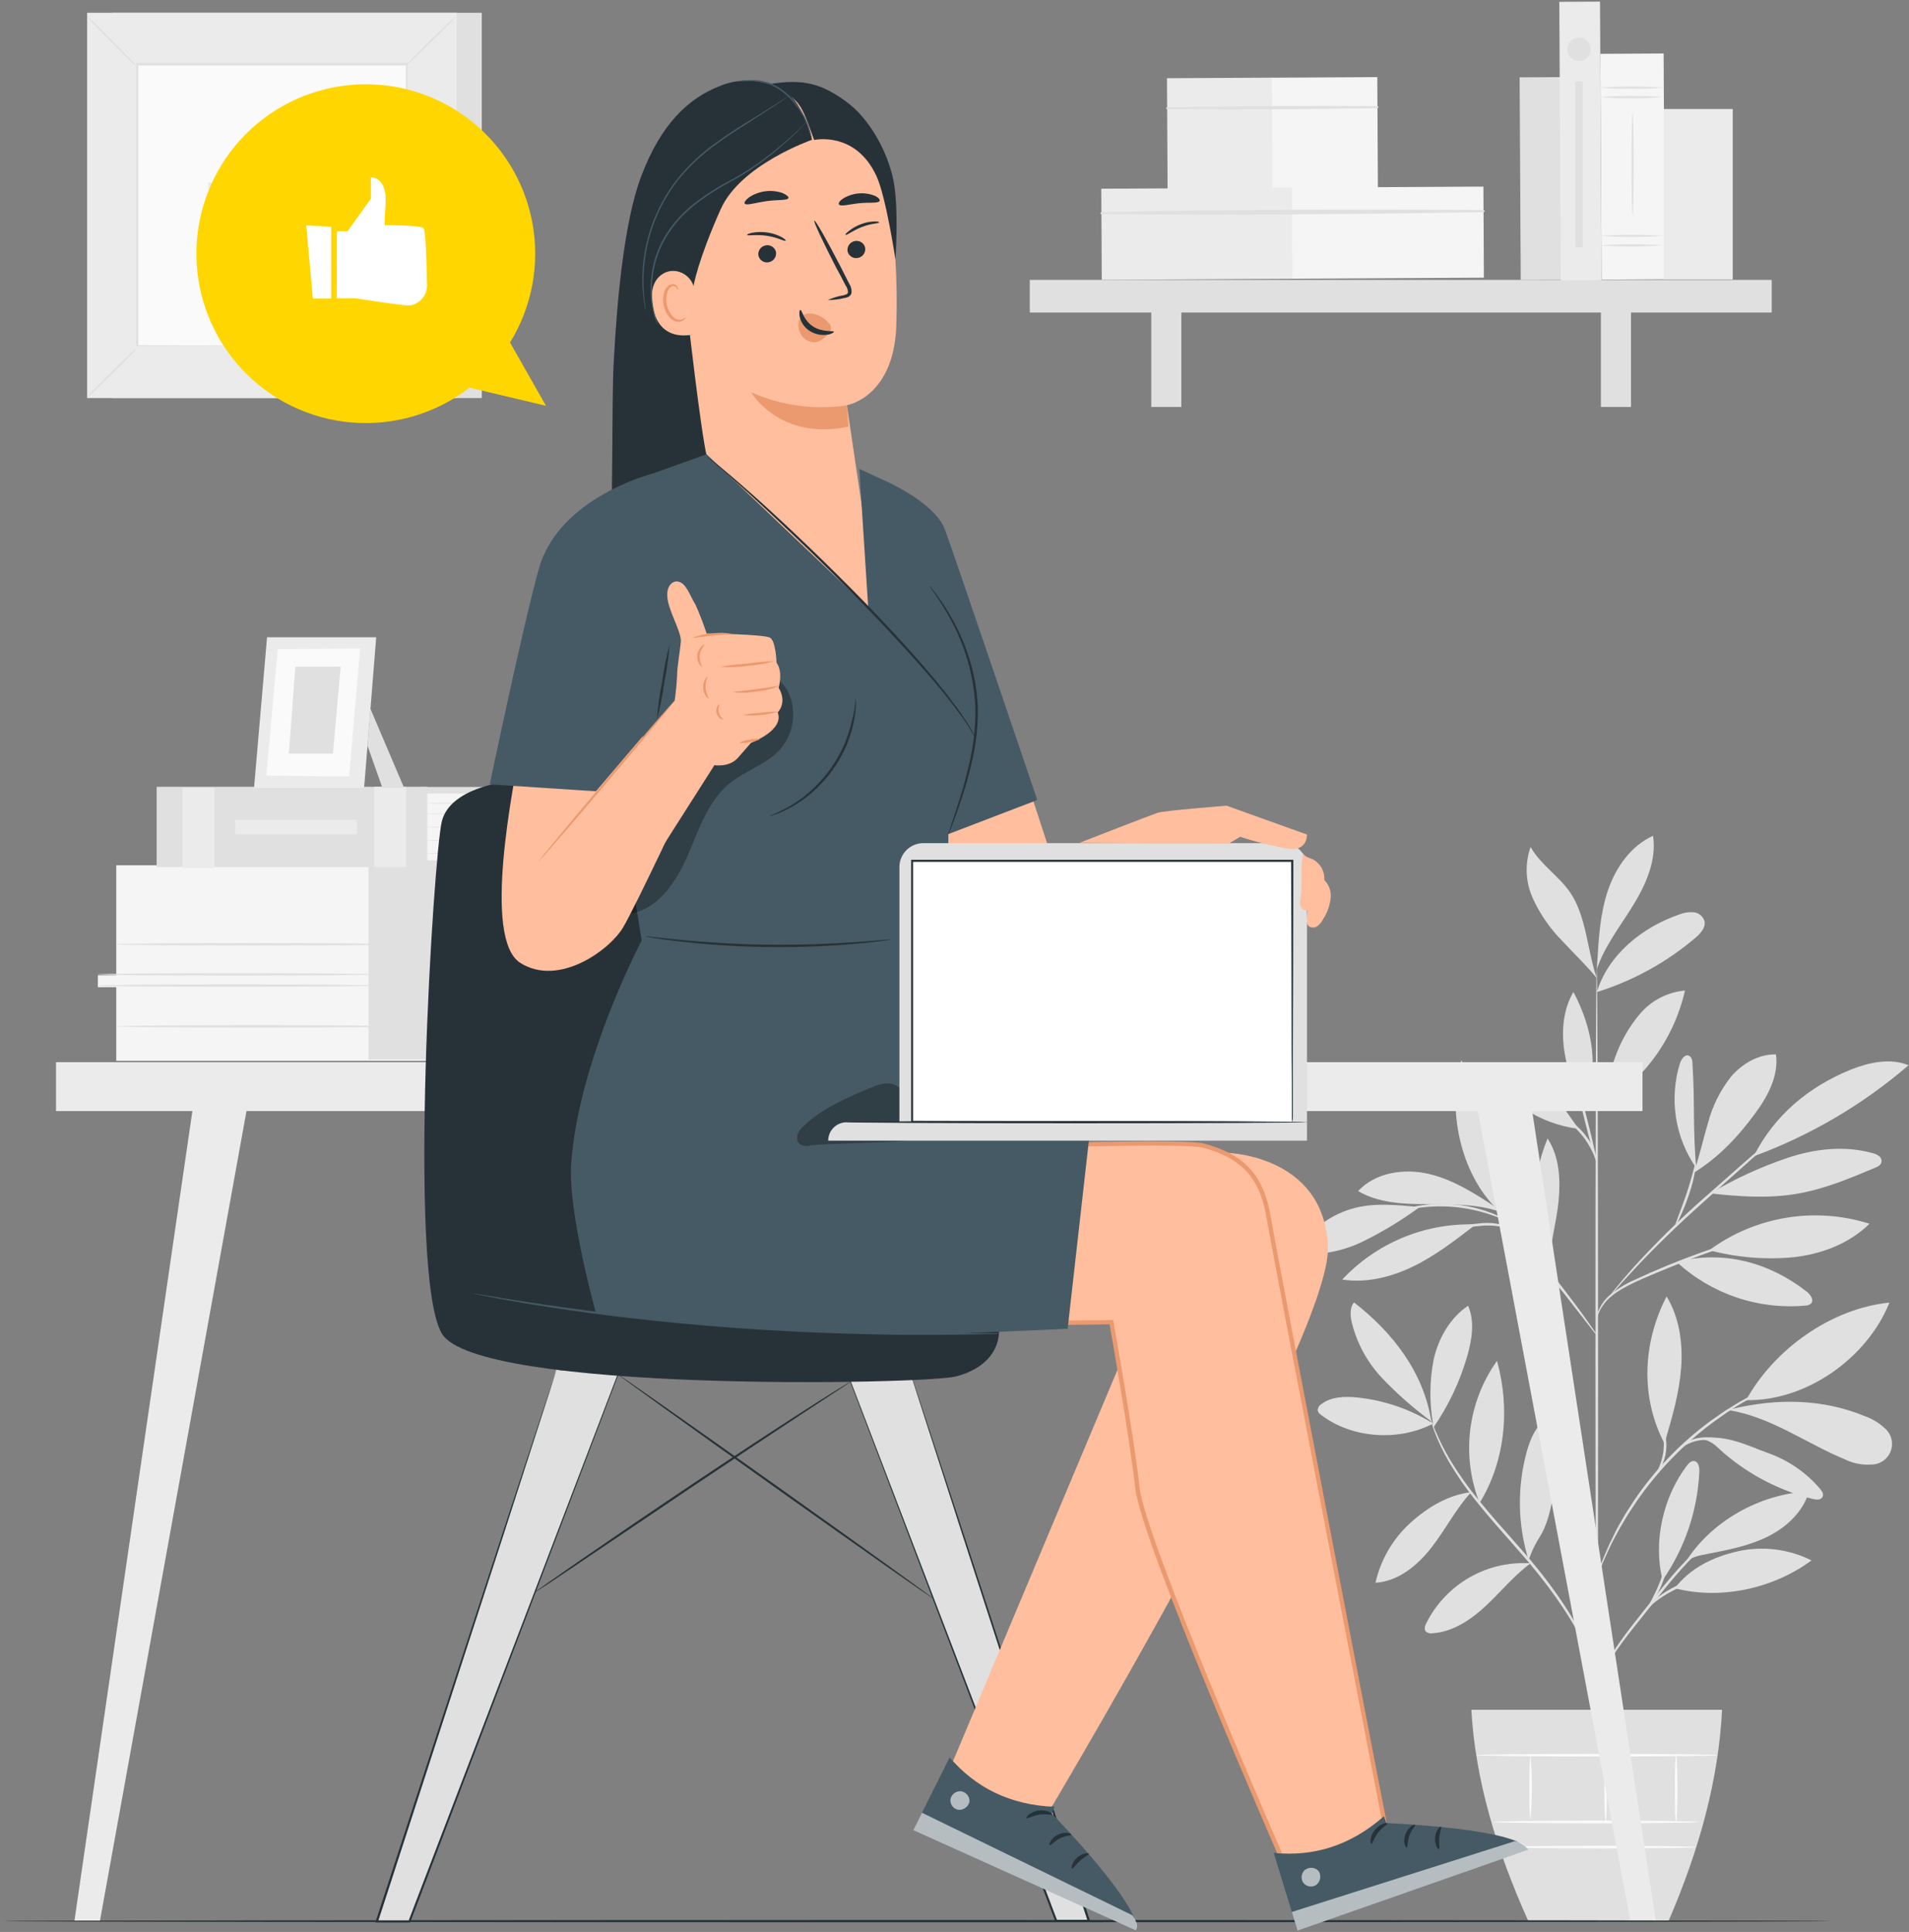 <svg width="501" height="507" viewBox="0 0 501 507" fill="none" xmlns="http://www.w3.org/2000/svg">
<rect x="0" y="0" width="501" height="507" fill="#808080" stroke="none"/>
<path d="M126.433 3.355H29.437V104.464H126.433V3.355Z" fill="#E0E0E0"/>
<path d="M119.864 3.355H22.869V104.464H119.864V3.355Z" fill="#EBEBEB"/>
<path d="M106.83 16.949H35.914V90.87H106.83V16.949Z" fill="#FAFAFA"/>
<path d="M35.914 91.359C35.392 92.104 34.799 92.797 34.144 93.427C33.001 94.569 31.402 96.226 29.574 97.996C27.746 99.767 26.147 101.332 25.005 102.44C24.387 103.081 23.71 103.662 22.983 104.176C23.484 103.429 24.062 102.736 24.708 102.109C25.85 100.966 27.449 99.299 29.277 97.539C31.105 95.78 32.704 94.204 33.904 93.084C34.509 92.438 35.183 91.859 35.914 91.359Z" fill="#E0E0E0"/>
<path d="M106.83 91.141C107.555 91.665 108.229 92.258 108.841 92.911C109.983 94.054 111.64 95.653 113.41 97.481C115.181 99.308 116.734 100.908 117.854 102.05C118.498 102.665 119.08 103.342 119.59 104.072C118.859 103.559 118.185 102.969 117.58 102.313C116.437 101.17 114.781 99.571 113.01 97.743C111.24 95.916 109.686 94.316 108.567 93.174C107.918 92.559 107.336 91.878 106.83 91.141Z" fill="#E0E0E0"/>
<path d="M106.636 17.143C107.156 16.414 107.75 15.74 108.407 15.132C109.549 13.99 111.137 12.334 112.919 10.563C114.701 8.792 116.346 7.227 117.545 6.119C118.165 5.476 118.846 4.894 119.579 4.383C119.056 5.106 118.463 5.776 117.808 6.382C116.666 7.524 115.078 9.192 113.239 10.951C111.4 12.71 109.812 14.287 108.601 15.406C108.006 16.05 107.348 16.632 106.636 17.143Z" fill="#E0E0E0"/>
<path d="M35.72 17.326C34.995 16.801 34.322 16.208 33.709 15.555C32.567 14.413 30.899 12.813 29.14 10.986C27.381 9.158 25.804 7.559 24.685 6.416C24.042 5.804 23.464 5.126 22.96 4.395C23.682 4.914 24.352 5.503 24.959 6.154C26.101 7.296 27.769 8.895 29.528 10.723C31.288 12.551 32.864 14.15 33.983 15.292C34.632 15.907 35.214 16.589 35.72 17.326Z" fill="#E0E0E0"/>
<path d="M106.636 90.869C106.636 90.869 106.636 90.744 106.636 90.515C106.636 90.287 106.636 89.921 106.636 89.487C106.636 88.562 106.636 87.202 106.636 85.5C106.636 82.005 106.636 76.91 106.636 70.433C106.636 57.49 106.567 39.042 106.51 16.949L106.75 17.177H36.028L36.291 16.915C36.291 44.045 36.291 69.462 36.291 90.835L36.062 90.607L87.285 90.721L101.655 90.789H105.459H101.713H87.376L35.971 90.904H35.743V90.675C35.743 69.268 35.743 43.839 35.743 16.755V16.48H36.017H106.739H106.967V16.72C106.967 38.87 106.876 57.376 106.853 70.41C106.853 76.864 106.853 81.936 106.784 85.42C106.784 87.134 106.784 88.459 106.784 89.361C106.784 89.796 106.784 90.127 106.784 90.367C106.784 90.607 106.636 90.869 106.636 90.869Z" fill="#E0E0E0"/>
<path d="M54.626 47.824C54.626 47.824 53.106 66.102 72.903 66.102C72.926 56.358 64.872 48.647 54.626 47.824Z" fill="#EBEBEB"/>
<path d="M90.894 47.836C90.894 47.836 72.617 46.316 72.617 66.113C82.361 66.147 90.072 58.082 90.894 47.836Z" fill="#EBEBEB"/>
<path d="M72.046 37.82C72.046 37.82 57.093 51.243 72.869 66.127C80.202 58.359 79.54 46.171 72.046 37.82Z" fill="#E0E0E0"/>
<path d="M376.158 373.595C370.123 369.822 363.305 367.478 356.225 366.741C352.969 366.41 349.371 366.501 346.789 368.477C346.49 368.654 346.242 368.906 346.072 369.209C345.901 369.512 345.814 369.855 345.818 370.202C345.981 370.681 346.309 371.086 346.743 371.344C354.854 377.525 367.123 378.313 376.158 373.572" fill="#E0E0E0"/>
<path d="M375.645 373.024C371.028 369.637 366.72 365.849 362.77 361.704C358.805 357.529 356.019 352.377 354.694 346.773C354.351 345.071 354.249 343.129 355.334 341.781C365.615 349.778 373.611 360.161 375.645 373.024Z" fill="#E0E0E0"/>
<path d="M376.056 373.515C375.103 367.912 375.18 362.183 376.284 356.608C377.575 351.091 380.579 345.813 385.297 342.66C387.068 346.807 386.302 351.582 385.057 355.911C383.122 362.623 380.104 368.974 376.124 374.714" fill="#E0E0E0"/>
<path d="M386.108 391.578C380.008 392.321 374.685 395.542 370.115 399.666C365.538 403.842 362.349 409.319 360.977 415.362C366.974 414.996 372.057 410.792 375.736 406.04C379.414 401.288 381.984 396.102 386.017 391.669" fill="#E0E0E0"/>
<path d="M388.302 394.419C385.899 388.315 385.059 381.707 385.857 375.196C386.654 368.685 389.066 362.476 392.871 357.133C396.355 369.504 395.076 383.486 388.302 394.419Z" fill="#E0E0E0"/>
<path d="M401.587 410.254C396.005 409.906 390.443 411.209 385.597 414C380.75 416.791 376.832 420.947 374.331 425.95C373.988 426.624 373.691 427.481 374.148 428.086C374.383 428.314 374.671 428.481 374.985 428.573C375.3 428.665 375.632 428.678 375.953 428.612C381.322 428.269 386.085 425.036 390.015 421.358C393.945 417.68 397.372 413.419 401.713 410.243" fill="#E0E0E0"/>
<path d="M401.164 409.396C398.304 400.182 398.13 390.343 400.662 381.032C401.655 377.377 403.335 373.539 406.716 371.825C406.85 371.734 407.002 371.673 407.161 371.646C407.321 371.618 407.484 371.625 407.641 371.665C407.913 371.808 408.121 372.049 408.224 372.339C409.356 374.893 409.846 377.685 409.652 380.473C409.449 383.248 409.021 386.002 408.372 388.709C407.31 393.746 406.75 399.161 403.986 403.502C403.33 404.544 402.743 405.628 402.227 406.746C401.701 407.889 401.701 408.243 401.221 409.122" fill="#E0E0E0"/>
<path d="M436.348 414.639C433.744 404.712 436.508 392.695 442.757 384.561C443.225 383.967 443.83 383.328 444.584 383.419C445.727 383.522 446.035 385.064 445.978 386.218C445.51 396.417 442.172 406.276 436.348 414.662" fill="#E0E0E0"/>
<path d="M439.524 416.798C451.576 419.94 465.398 416.89 475.416 409.499C469.411 406.489 462.55 405.649 455.996 407.123C449.508 408.608 443.579 411.509 439.535 416.798" fill="#E0E0E0"/>
<path d="M442.197 410.197C448.948 399.196 461.879 392.022 474.776 391.371C473.291 396.614 468.973 400.681 464.118 403.149C459.263 405.616 453.837 406.678 448.48 407.718C446.401 408.118 443.545 408.563 442.197 410.197Z" fill="#E0E0E0"/>
<path d="M437.022 378.163C438.85 371.903 440.689 365.598 441.192 359.086C441.694 352.575 440.757 345.801 437.388 340.215C431.082 352.415 430.454 366.66 436.828 378.814" fill="#E0E0E0"/>
<path d="M458.247 367.44C465.615 354.04 480.648 343.348 495.864 341.84C489.992 356.462 473.988 367.748 458.247 367.44Z" fill="#E0E0E0"/>
<path d="M453.609 370.066C464.598 371.734 473.965 378.76 484.235 383.009C486.385 384.053 488.773 384.51 491.157 384.334C492.269 384.329 493.352 383.981 494.259 383.338C495.167 382.696 495.854 381.789 496.229 380.743C496.603 379.696 496.646 378.559 496.352 377.487C496.058 376.415 495.441 375.459 494.584 374.75C493.129 373.408 491.42 372.371 489.558 371.7C478.363 367.039 466.369 366.925 454.58 369.747" fill="#E0E0E0"/>
<path d="M447.246 377.777C449.736 378.485 450.582 379.776 452.558 381.455C459.277 387.166 467.225 391.247 475.782 393.381C476.673 393.598 477.826 393.69 478.272 392.89C478.717 392.09 478.169 391.336 477.666 390.72C473.936 386.341 469.094 383.05 463.65 381.192C458.281 379.205 453.643 376.794 447.246 377.309" fill="#E0E0E0"/>
<path d="M440.061 331.202C444.572 335.353 449.902 338.513 455.707 340.481C461.513 342.448 467.666 343.179 473.771 342.626C474.331 342.637 474.876 342.442 475.302 342.078C476.147 341.152 475.13 339.724 474.159 338.959C464.244 331.237 452.249 328.027 440.072 331.157" fill="#E0E0E0"/>
<path d="M448.571 328.096C454.537 323.703 461.458 320.784 468.768 319.577C476.078 318.37 483.57 318.909 490.632 321.15C485.331 326.371 477.986 329.147 470.584 329.946C463.195 330.623 455.744 329.997 448.571 328.096Z" fill="#E0E0E0"/>
<path d="M445.19 306.699C444.219 296.806 444.847 289.004 444.162 279.066C444.162 278.266 443.945 277.318 443.202 277.033C442.163 276.633 441.306 277.901 440.917 278.952C439.477 283.558 439.108 288.434 439.838 293.205C440.569 297.976 442.38 302.517 445.133 306.482" fill="#E0E0E0"/>
<path d="M444.482 307.785C451.187 303.638 456.213 298.235 460.863 291.872C464.096 287.44 466.826 282.139 466.095 276.702C461.525 276.61 457.23 279.112 454.272 282.573C451.452 286.156 449.403 290.282 448.251 294.693C446.938 299.046 446.024 303.512 444.482 307.785Z" fill="#E0E0E0"/>
<path d="M460.577 303.318C475.323 297.857 488.975 289.807 500.89 279.546C496.081 277.604 490.609 278.769 485.754 280.688C474.754 285.132 465.763 292.626 460.372 303.181" fill="#E0E0E0"/>
<path d="M449.005 313.201C456.453 314.012 464.015 314.549 471.395 313.315C478.774 312.082 485.514 309.226 492.288 306.37C492.892 306.185 493.403 305.776 493.716 305.228C493.821 304.913 493.828 304.575 493.737 304.256C493.645 303.938 493.458 303.655 493.202 303.445C492.682 303.03 492.072 302.745 491.42 302.612C484.052 300.544 476.09 301.469 468.836 303.96C461.925 306.304 455.278 309.367 449.005 313.098" fill="#E0E0E0"/>
<path d="M406.51 331.547C401.438 321.266 401.77 309.34 406.145 298.773C409.241 303.48 409.572 309.466 409.046 315.075C408.521 320.683 406.762 326.429 406.67 332.061" fill="#E0E0E0"/>
<path d="M386.222 321.312C379.866 321.23 373.563 322.475 367.715 324.967C361.867 327.459 356.603 331.144 352.261 335.786C358.589 336.78 365.101 335.146 370.858 332.359C376.615 329.572 381.733 325.608 386.851 321.689" fill="#E0E0E0"/>
<path d="M372.594 316.752C366.392 316.249 360.417 315.484 354.454 317.312C348.491 319.139 343.031 323.286 340.643 329.032C346.494 329.502 352.364 328.393 357.641 325.822C362.886 323.25 367.89 320.215 372.594 316.752Z" fill="#E0E0E0"/>
<path d="M392.779 316.96C387.205 313.304 381.47 309.592 374.982 308.072C368.493 306.553 360.954 307.673 356.419 312.573C361.685 315.658 368.059 316 374.159 316C380.259 316 387.73 315.92 393.476 317.954" fill="#E0E0E0"/>
<path d="M392.814 317.257C383.275 307.89 379.665 291.064 383.504 278.27C391.031 289.794 394.321 303.575 392.814 317.257Z" fill="#E0E0E0"/>
<path d="M419.042 290.72C420.847 286.539 422.103 282.152 423.725 277.891C425.194 273.572 427.452 269.563 430.385 266.068C433.372 262.557 437.617 260.358 442.208 259.945C440.738 266.397 437.941 272.471 433.993 277.782C430.046 283.092 425.036 287.522 419.282 290.788" fill="#E0E0E0"/>
<path d="M414.301 296.249C411.32 292.159 407.881 286.596 403.849 283.535C399.816 280.473 394.55 278.622 389.627 279.799C392.179 284.269 395.737 288.084 400.021 290.939C404.304 293.794 409.193 295.612 414.301 296.249Z" fill="#E0E0E0"/>
<path d="M415.249 291.049C413.296 286.091 411.331 281.077 410.543 275.81C409.755 270.544 410.234 264.912 412.93 260.32C418.162 270.213 419.853 280.882 415.512 291.163" fill="#E0E0E0"/>
<path d="M419.087 260.333C422.057 250.521 431.036 243.29 440.735 239.977C441.94 239.489 443.243 239.293 444.539 239.406C445.183 239.481 445.791 239.742 446.288 240.158C446.785 240.575 447.15 241.127 447.337 241.748C447.691 243.416 446.309 244.912 445.053 246.02C437.468 252.493 428.651 257.362 419.133 260.333" fill="#E0E0E0"/>
<path d="M419.202 252.304C419.579 245.987 419.967 239.567 422.023 233.569C424.079 227.572 428.055 221.952 433.824 219.336C434.806 225.722 431.984 232.073 428.58 237.613C425.176 243.154 421.087 248.294 419.042 254.428" fill="#E0E0E0"/>
<path d="M419.042 256.665C416.597 249.514 416.334 240.433 412.062 234.196C409.069 229.843 404.271 226.873 401.69 222.27C400.133 226.69 400.35 231.542 402.295 235.806C404.24 240.027 406.921 243.868 410.211 247.15C413.387 250.577 416.095 253.078 419.042 256.665Z" fill="#E0E0E0"/>
<path d="M419.087 467.232C418.905 467.232 418.733 419.528 418.722 360.71C418.71 301.891 418.848 254.164 419.042 254.164C419.236 254.164 419.396 301.857 419.407 360.71C419.419 419.563 419.282 467.232 419.087 467.232Z" fill="#E0E0E0"/>
<path d="M460.771 324.348C460.196 324.628 459.595 324.854 458.978 325.022L454.043 326.689C449.885 328.106 444.162 330.116 437.959 332.698C431.756 335.28 426.021 337.473 422.72 340.329C421.406 341.432 420.359 342.818 419.659 344.384C419.19 345.527 419.11 346.189 419.042 346.178C419.014 346.011 419.014 345.841 419.042 345.675C419.116 345.2 419.235 344.734 419.396 344.281C420.018 342.618 421.042 341.135 422.377 339.963C424.37 338.281 426.598 336.899 428.991 335.862C431.63 334.629 434.566 333.338 437.673 332.058C443.899 329.511 449.668 327.489 453.872 326.221C455.973 325.57 457.687 325.079 458.886 324.759C459.5 324.562 460.131 324.424 460.771 324.348Z" fill="#E0E0E0"/>
<path d="M474.434 290.789C474.434 290.789 474.285 290.995 473.931 291.326L472.4 292.765L466.689 297.952L447.669 314.892C440.244 321.495 433.835 327.812 429.391 332.564C427.164 334.94 425.405 336.905 424.205 338.276C423.657 338.916 423.2 339.418 422.823 339.852C422.446 340.286 422.332 340.401 422.309 340.378C422.427 340.164 422.565 339.961 422.72 339.772C423.006 339.384 423.428 338.813 424 338.105C425.142 336.677 426.844 334.678 429.026 332.233C434.766 325.962 440.836 320.002 447.212 314.378C454.66 307.776 461.445 301.813 466.369 297.586L472.229 292.56L473.84 291.223C474.02 291.056 474.22 290.911 474.434 290.789Z" fill="#E0E0E0"/>
<path d="M439.661 321.608C439.467 321.517 441.009 317.941 442.562 313.406C444.116 308.871 444.847 305.056 445.053 305.09C445.258 305.124 444.79 309.043 443.214 313.635C442.555 315.578 441.792 317.485 440.929 319.346C440.617 320.157 440.19 320.919 439.661 321.608Z" fill="#E0E0E0"/>
<path d="M419.133 350.451C418.707 350.051 418.324 349.607 417.991 349.126L415.055 345.368C412.599 342.181 409.195 337.794 405.379 332.985C401.564 328.176 398.057 323.846 395.521 320.751L392.54 317.061C392.148 316.626 391.803 316.152 391.511 315.645C391.964 316.017 392.377 316.434 392.745 316.89C393.511 317.712 394.596 318.934 395.909 320.454C398.548 323.504 402.124 327.765 405.939 332.585C409.755 337.406 413.113 341.838 415.478 345.094C416.62 346.727 417.591 348.053 418.231 348.989C418.573 349.45 418.875 349.939 419.133 350.451Z" fill="#E0E0E0"/>
<path d="M409.994 338.744C409.88 338.869 407.447 335.968 406.168 331.581C405.447 329.243 405.153 326.793 405.299 324.35H405.596C405.471 324.899 405.368 325.196 405.311 325.184C405.254 325.173 405.254 324.864 405.311 324.305H405.619C405.762 326.685 406.172 329.042 406.842 331.33C408.064 335.602 410.177 338.63 409.994 338.744Z" fill="#E0E0E0"/>
<path d="M398.251 323.905C397.43 323.275 396.532 322.753 395.578 322.351C393.173 321.632 390.642 321.429 388.153 321.757C385.633 321.952 383.134 322.357 380.682 322.968C379.678 323.29 378.651 323.534 377.609 323.699C378.527 323.155 379.52 322.751 380.557 322.5C383.011 321.737 385.544 321.258 388.107 321.072C390.688 320.728 393.313 321.01 395.761 321.894C396.802 322.25 397.684 322.962 398.251 323.905Z" fill="#E0E0E0"/>
<path d="M395.396 320.307C395.396 320.409 393.842 319.678 391.306 318.81C384.671 316.537 377.566 315.998 370.664 317.245C368.025 317.713 366.426 318.205 366.392 318.09C366.726 317.88 367.093 317.725 367.477 317.633C368.489 317.279 369.523 316.989 370.573 316.765C377.542 315.234 384.808 315.786 391.466 318.353C392.466 318.736 393.443 319.179 394.39 319.678C395.064 320.044 395.418 320.261 395.396 320.307Z" fill="#E0E0E0"/>
<path d="M419.042 305.088C418.859 305.088 417.522 300.519 416.06 294.716C414.598 288.913 413.547 284.218 413.776 284.172C414.004 284.127 415.295 288.742 416.757 294.545C418.219 300.348 419.225 305.043 419.042 305.088Z" fill="#E0E0E0"/>
<path d="M419.236 305.088C419.03 305.157 418.162 302.05 415.923 298.874C414.519 296.997 412.88 295.308 411.045 293.848C411.74 294.021 412.386 294.353 412.93 294.819C414.313 295.832 415.514 297.071 416.483 298.486C417.961 300.409 418.91 302.685 419.236 305.088Z" fill="#E0E0E0"/>
<path d="M419.087 441.839C419.019 441.839 418.87 440.696 418.333 438.663C417.547 435.811 416.479 433.045 415.146 430.404C411.856 423.676 405.859 415.131 398.24 406.586C394.459 402.268 390.803 398.202 387.696 394.306C384.906 390.875 382.381 387.236 380.145 383.42C378.65 380.845 377.377 378.147 376.341 375.355C375.987 374.35 375.736 373.584 375.587 373.07C375.489 372.774 375.428 372.467 375.405 372.156C375.473 372.156 375.816 373.299 376.604 375.195C377.733 377.932 379.061 380.581 380.579 383.123C382.857 386.878 385.403 390.462 388.199 393.849C391.317 397.699 394.984 401.754 398.765 406.072C406.408 414.651 412.393 423.287 415.603 430.141C416.906 432.827 417.913 435.646 418.608 438.549C418.798 439.335 418.939 440.132 419.03 440.936C419.084 441.234 419.103 441.537 419.087 441.839Z" fill="#E0E0E0"/>
<path d="M456.762 399.266C456.126 399.685 455.466 400.067 454.785 400.408C452.999 401.425 451.288 402.57 449.668 403.835C447.268 405.7 445.018 407.751 442.939 409.969C440.575 412.46 438.142 415.361 435.663 418.457C430.705 424.683 426.067 430.189 423.291 434.587C421.875 436.768 420.847 438.608 420.173 439.898C419.862 440.587 419.499 441.252 419.087 441.886C419.12 441.691 419.181 441.503 419.27 441.326C419.419 440.972 419.624 440.435 419.933 439.784C420.804 437.909 421.784 436.085 422.869 434.324C425.576 429.823 430.179 424.237 435.126 418.023C437.616 414.916 440.072 412.014 442.482 409.524C444.596 407.312 446.888 405.28 449.336 403.447C451.001 402.216 452.771 401.134 454.625 400.214C455.277 399.882 455.768 399.677 456.168 399.528C456.345 399.401 456.548 399.311 456.762 399.266Z" fill="#E0E0E0"/>
<path d="M457.493 413.063C456.12 413.371 454.727 413.573 453.323 413.668C449.974 414.016 446.663 414.666 443.431 415.61C440.236 416.653 437.24 418.224 434.566 420.26C432.521 421.847 431.562 423.15 431.47 423.07C431.614 422.714 431.823 422.388 432.087 422.11C432.736 421.281 433.462 420.515 434.258 419.825C436.9 417.625 439.94 415.954 443.214 414.902C446.491 413.931 449.867 413.333 453.278 413.12C454.678 412.971 456.089 412.952 457.493 413.063Z" fill="#E0E0E0"/>
<path d="M432.681 421.561C432.464 421.435 434.349 418.556 435.8 414.707C437.251 410.857 437.49 407.396 437.742 407.43C437.849 408.19 437.826 408.963 437.673 409.715C437.465 411.514 437.055 413.284 436.451 414.992C435.82 416.685 435.008 418.305 434.029 419.824C433.678 420.473 433.222 421.059 432.681 421.561Z" fill="#E0E0E0"/>
<path d="M468.962 362.207C468.748 362.345 468.523 362.464 468.288 362.561L466.323 363.452C465.466 363.818 464.427 364.286 463.25 364.903C462.074 365.52 460.703 366.137 459.263 367.005L456.979 368.296C456.19 368.753 455.402 369.29 454.58 369.804C452.901 370.832 451.221 372.088 449.428 373.356C441.744 379.094 435.039 386.038 429.574 393.918C428.363 395.757 427.164 397.482 426.204 399.196C425.713 400.041 425.199 400.841 424.776 401.64L423.554 403.925C422.743 405.387 422.172 406.781 421.601 407.98C421.029 409.18 420.584 410.265 420.253 411.11L419.43 413.098C419.346 413.338 419.235 413.568 419.099 413.783C419.133 413.533 419.198 413.287 419.293 413.052C419.487 412.515 419.716 411.841 420.001 411.008C420.363 409.929 420.779 408.869 421.246 407.832C421.783 406.61 422.332 405.193 423.12 403.708L424.262 401.355C424.673 400.544 425.176 399.733 425.667 398.865C426.604 397.128 427.792 395.438 429.003 393.53C434.445 385.55 441.205 378.554 448.994 372.842C450.822 371.563 452.524 370.318 454.226 369.312C455.071 368.798 455.859 368.273 456.659 367.827L458.944 366.559C460.394 365.725 461.799 365.12 462.999 364.549C464.018 364.041 465.063 363.588 466.129 363.189L468.151 362.424C468.409 362.313 468.682 362.24 468.962 362.207Z" fill="#E0E0E0"/>
<path d="M439.147 382.173C439.426 381.212 439.997 380.362 440.781 379.74C442.615 378.137 444.959 377.239 447.395 377.204C449.777 377.187 452.139 377.65 454.34 378.563C455.272 378.857 456.157 379.285 456.967 379.831C456.029 379.645 455.111 379.369 454.226 379.008C452.045 378.263 449.757 377.877 447.452 377.866C445.167 377.914 442.958 378.691 441.146 380.082C440.431 380.731 439.763 381.43 439.147 382.173Z" fill="#E0E0E0"/>
<path d="M434.692 386.778C434.498 386.676 436.177 384.208 436.565 380.678C436.954 377.149 435.937 374.361 436.143 374.304C436.348 374.247 436.6 374.921 436.919 376.086C437.733 379.157 437.354 382.422 435.857 385.225C435.274 386.276 434.806 386.824 434.692 386.778Z" fill="#E0E0E0"/>
<path d="M386.143 448.691C387.171 466.969 392.665 485.463 401.119 504.209H437.856C445.921 485.589 451.027 467.083 451.941 448.691H386.143Z" fill="#E0E0E0"/>
<path d="M445.989 478.132C445.989 478.326 433.892 478.486 418.962 478.486C404.031 478.486 391.946 478.326 391.946 478.132C391.946 477.938 404.043 477.789 418.962 477.789C433.881 477.789 445.989 477.949 445.989 478.132Z" fill="#FAFAFA"/>
<path d="M445.167 484.733C445.167 484.928 433.824 485.087 419.841 485.087C405.859 485.087 394.504 484.928 394.504 484.733C394.504 484.539 405.848 484.391 419.841 484.391C433.835 484.391 445.167 484.551 445.167 484.733Z" fill="#FAFAFA"/>
<path d="M401.678 460.609C402.135 466.243 402.135 471.905 401.678 477.539C401.484 477.539 401.336 473.746 401.336 469.074C401.336 464.402 401.518 460.609 401.678 460.609Z" fill="#FAFAFA"/>
<path d="M421.395 460.609C421.589 460.609 421.738 464.528 421.738 469.371C421.738 474.215 421.589 478.133 421.395 478.133C421.201 478.133 421.052 474.215 421.052 469.371C421.052 464.528 421.201 460.609 421.395 460.609Z" fill="#FAFAFA"/>
<path d="M439.878 460.457C440.072 460.457 440.221 464.455 440.221 469.39C440.221 474.325 440.072 478.335 439.878 478.335C439.684 478.335 439.535 474.336 439.535 469.39C439.535 464.444 439.684 460.457 439.878 460.457Z" fill="#FAFAFA"/>
<path d="M450.799 460.608C450.799 460.803 436.611 460.951 419.11 460.951C401.61 460.951 387.422 460.803 387.422 460.608C387.422 460.414 401.598 460.266 419.11 460.266C436.622 460.266 450.799 460.414 450.799 460.608Z" fill="#FAFAFA"/>
<path d="M431.059 278.746H14.701V291.574H431.059V278.746Z" fill="#EBEBEB"/>
<path d="M50.719 290L19.521 504.154H26.216L64.689 291.576L50.719 290Z" fill="#EBEBEB"/>
<path d="M401.656 288.641L434.566 504.153H427.884L387.673 290.605L401.656 288.641Z" fill="#EBEBEB"/>
<path d="M30.511 227.078V255.956H25.69V259.064H30.511V278.392H120.664V260.8H113.993V256.962H120.664V251.25H123.634V248.645H120.093V227.078H30.511Z" fill="#F5F5F5"/>
<path d="M96.709 227.127V278.064H120.641V260.483H113.97V256.976L120.641 257.09V251.344H123.668L123.611 248.374L120.093 248.294V227.047L96.709 227.127Z" fill="#E0E0E0"/>
<path d="M98.411 258.644C98.411 258.827 82.11 258.964 61.993 258.964C41.877 258.964 25.564 258.827 25.564 258.644C25.564 258.461 41.877 258.324 61.993 258.324C82.11 258.324 98.411 258.473 98.411 258.644Z" fill="#E0E0E0"/>
<path d="M98.411 255.707C98.411 255.889 82.11 256.026 61.993 256.026C41.877 256.026 25.564 255.889 25.564 255.707C25.564 255.524 41.877 255.387 61.993 255.387C82.11 255.387 98.411 255.535 98.411 255.707Z" fill="#E0E0E0"/>
<path d="M103.095 247.812C103.095 247.995 86.782 248.132 66.677 248.132C46.572 248.132 30.248 247.995 30.248 247.812C30.248 247.629 46.549 247.492 66.677 247.492C86.805 247.492 103.095 247.641 103.095 247.812Z" fill="#E0E0E0"/>
<path d="M103.529 269.347C103.529 269.53 87.228 269.678 67.111 269.678C46.995 269.678 30.682 269.53 30.682 269.347C30.682 269.164 46.983 269.027 67.111 269.027C87.239 269.027 103.529 269.153 103.529 269.347Z" fill="#E0E0E0"/>
<path d="M127.324 207.707H111.605V226.396H127.324V207.707Z" fill="#F5F5F5"/>
<path d="M112.142 206.484H41.112V227.56H112.142V206.484Z" fill="#E0E0E0"/>
<path d="M127.792 208.263H110.234V206.516H127.792C128.028 206.516 128.255 206.609 128.422 206.777C128.589 206.944 128.683 207.17 128.683 207.407C128.674 207.637 128.576 207.855 128.41 208.015C128.244 208.174 128.023 208.264 127.792 208.263Z" fill="#E0E0E0"/>
<path d="M127.792 227.571H110.234V225.789H127.792C128.028 225.789 128.255 225.883 128.422 226.05C128.589 226.217 128.683 226.444 128.683 226.68C128.683 226.916 128.589 227.143 128.422 227.31C128.255 227.477 128.028 227.571 127.792 227.571Z" fill="#E0E0E0"/>
<path d="M106.568 206.484H98.171V227.56H106.568V206.484Z" fill="#EBEBEB"/>
<path d="M56.27 206.723H47.874V227.799H56.27V206.723Z" fill="#EBEBEB"/>
<path d="M127.324 210.802C127.324 210.802 123.897 210.893 119.727 210.893C115.558 210.893 112.119 210.893 112.119 210.802C112.119 210.711 115.546 210.699 119.727 210.699C123.908 210.699 127.324 210.745 127.324 210.802Z" fill="#E0E0E0"/>
<path d="M127.324 213.599C127.324 213.599 123.897 213.691 119.727 213.691C115.558 213.691 112.119 213.691 112.119 213.599C112.119 213.508 115.546 213.508 119.727 213.508C123.908 213.508 127.324 213.542 127.324 213.599Z" fill="#E0E0E0"/>
<path d="M127.324 217.048C127.324 217.048 123.897 217.14 119.727 217.14C115.558 217.14 112.119 217.14 112.119 217.048C112.119 216.957 115.546 216.957 119.727 216.957C123.908 216.957 127.324 216.991 127.324 217.048Z" fill="#E0E0E0"/>
<path d="M127.324 220.502C127.324 220.502 123.897 220.593 119.727 220.593C115.558 220.593 112.119 220.593 112.119 220.502C112.119 220.41 115.546 220.41 119.727 220.41C123.908 220.41 127.324 220.444 127.324 220.502Z" fill="#E0E0E0"/>
<path d="M127.324 223.951C127.324 223.951 123.897 224.042 119.727 224.042C115.558 224.042 112.119 224.042 112.119 223.951C112.119 223.859 115.546 223.859 119.727 223.859C123.908 223.859 127.324 223.894 127.324 223.951Z" fill="#E0E0E0"/>
<path d="M93.648 215.152H61.697V218.945H93.648V215.152Z" fill="#EBEBEB"/>
<path d="M97.223 186.023L106.065 206.791H100.376L96.446 195.699L97.223 186.023Z" fill="#E0E0E0"/>
<path d="M70.081 167.246L66.666 206.794H95.555L98.731 167.246H70.081Z" fill="#EBEBEB"/>
<path d="M72.903 170.374L69.91 203.502L91.603 203.787L94.527 170.18L72.903 170.374Z" fill="#FAFAFA"/>
<path d="M77.507 174.965L75.804 197.754H87.376L89.41 174.965H77.507Z" fill="#E0E0E0"/>
<path d="M409.494 20.243L398.813 20.301L399.101 73.453L409.781 73.395L409.494 20.243Z" fill="#E0E0E0"/>
<path d="M333.93 20.378L306.263 20.527L306.422 49.873L334.089 49.724L333.93 20.378Z" fill="#EBEBEB"/>
<path d="M361.459 20.241L333.792 20.391L333.951 49.737L361.618 49.587L361.459 20.241Z" fill="#F5F5F5"/>
<path d="M306.305 28.658C324.685 28.818 343.122 28.658 361.502 28.407C361.57 28.394 361.631 28.357 361.674 28.304C361.718 28.251 361.741 28.184 361.741 28.116C361.741 28.047 361.718 27.98 361.674 27.927C361.631 27.874 361.57 27.838 361.502 27.824C343.126 27.718 324.731 27.828 306.316 28.156C306.25 28.156 306.186 28.182 306.139 28.229C306.091 28.276 306.065 28.34 306.065 28.407C306.065 28.474 306.091 28.538 306.139 28.585C306.186 28.632 306.25 28.658 306.316 28.658H306.305Z" fill="#E0E0E0"/>
<path d="M339.284 49.252L289.022 49.523L289.152 73.432L339.414 73.16L339.284 49.252Z" fill="#EBEBEB"/>
<path d="M389.305 48.97L339.043 49.242L339.172 73.151L389.434 72.879L389.305 48.97Z" fill="#F5F5F5"/>
<path d="M289.044 56.187C322.434 56.564 355.939 56.187 389.33 55.696C389.408 55.696 389.484 55.665 389.54 55.609C389.595 55.553 389.627 55.478 389.627 55.399C389.627 55.32 389.595 55.245 389.54 55.189C389.484 55.133 389.408 55.102 389.33 55.102C355.939 54.931 322.423 54.942 289.044 55.685C288.977 55.685 288.913 55.711 288.866 55.758C288.819 55.805 288.793 55.869 288.793 55.936C288.793 56.003 288.819 56.067 288.866 56.114C288.913 56.161 288.977 56.187 289.044 56.187Z" fill="#E0E0E0"/>
<path d="M464.975 73.449H270.253V82.017H464.975V73.449Z" fill="#E0E0E0"/>
<path d="M310.04 77.57H302.135V106.803H310.04V77.57Z" fill="#E0E0E0"/>
<path d="M428.043 77.57H420.138V106.803H428.043V77.57Z" fill="#E0E0E0"/>
<path d="M419.907 0.427L409.227 0.484L409.622 73.593L420.303 73.535L419.907 0.427Z" fill="#EBEBEB"/>
<path d="M436.602 14.043L420.004 14.133L420.324 73.373L436.922 73.284L436.602 14.043Z" fill="#F5F5F5"/>
<path d="M436.497 25.469C433.738 25.755 430.963 25.851 428.192 25.755C425.424 25.851 422.653 25.756 419.898 25.469C425.425 25.088 430.97 25.088 436.497 25.469Z" fill="#E0E0E0"/>
<path d="M436.497 22.981C433.738 23.267 430.963 23.362 428.192 23.267C425.424 23.363 422.653 23.267 419.898 22.981C425.425 22.6 430.97 22.6 436.497 22.981Z" fill="#E0E0E0"/>
<path d="M436.497 64.391C430.97 64.772 425.425 64.772 419.898 64.391C425.425 64.01 430.97 64.01 436.497 64.391Z" fill="#E0E0E0"/>
<path d="M436.497 61.899C430.97 62.28 425.425 62.28 419.898 61.899C425.425 61.518 430.97 61.518 436.497 61.899Z" fill="#E0E0E0"/>
<path d="M428.466 56.474C428.306 56.474 428.169 50.499 428.169 43.12C428.169 35.74 428.306 29.777 428.466 29.777C428.626 29.777 428.752 35.752 428.752 43.12C428.752 50.488 428.614 56.474 428.466 56.474Z" fill="#E0E0E0"/>
<path d="M454.74 28.609H436.668V73.332H454.74V28.609Z" fill="#EBEBEB"/>
<path d="M417.488 12.929C417.491 13.537 417.312 14.132 416.976 14.639C416.64 15.146 416.161 15.541 415.599 15.776C415.038 16.01 414.42 16.073 413.823 15.955C413.226 15.838 412.677 15.546 412.247 15.117C411.816 14.688 411.522 14.14 411.402 13.544C411.283 12.947 411.343 12.329 411.575 11.767C411.808 11.205 412.201 10.724 412.707 10.386C413.213 10.048 413.807 9.867 414.415 9.867C415.228 9.867 416.008 10.189 416.584 10.763C417.16 11.337 417.485 12.116 417.488 12.929Z" fill="#E0E0E0"/>
<path d="M415.364 21.379H413.467V64.868H415.364V21.379Z" fill="#E0E0E0"/>
<path d="M480.328 504.156C480.328 504.316 372.949 504.453 240.621 504.453C108.292 504.453 0.89 504.316 0.89 504.156C0.89 503.996 108.201 503.859 240.621 503.859C373.04 503.859 480.328 503.985 480.328 504.156Z" fill="#263238"/>
<path d="M238.656 359.441L285.754 504.152H277.175L222 359.441H238.656Z" fill="#E0E0E0"/>
<path d="M238.656 359.444H237.513H234.315L221.955 359.512L222.069 359.341C231.528 383.981 251.918 437.271 275.542 498.957C276.181 500.648 276.821 502.384 277.461 503.995L277.187 503.812H285.754L285.469 504.201C272.32 463.636 260.589 427.481 252.147 401.459C247.943 388.425 244.562 377.938 242.231 370.684C241.089 367.063 240.175 364.253 239.558 362.334L238.873 360.152C238.724 359.661 238.656 359.398 238.656 359.398C238.656 359.398 238.747 359.627 238.907 360.106L239.627 362.243C240.255 364.15 241.18 366.926 242.368 370.513C244.744 377.744 248.171 388.196 252.444 401.173C260.954 427.23 272.777 463.419 286.028 503.984L286.154 504.372H277.015L276.935 504.178C276.307 502.51 275.656 500.831 275.016 499.14C251.541 437.363 231.265 384.016 221.909 359.41V359.238H222.092L234.521 359.307H237.685C238.325 359.421 238.656 359.444 238.656 359.444Z" fill="#263238"/>
<path d="M145.967 359.441L98.868 504.152H107.436L162.622 359.441H145.967Z" fill="#E0E0E0"/>
<path d="M145.967 359.444C145.967 359.444 146.321 359.444 147.029 359.444H150.193L162.622 359.375H162.805L162.736 359.546C153.392 384.152 133.115 437.499 109.64 499.277L107.71 504.314L107.641 504.509H98.503L98.628 504.12L132.224 401.31L142.3 370.65C143.442 367.063 144.413 364.287 145.041 362.379L145.761 360.243C145.921 359.763 146.012 359.535 146.012 359.535C146.012 359.535 145.944 359.798 145.795 360.289L145.11 362.471C144.493 364.39 143.591 367.2 142.437 370.821C140.095 378.075 136.725 388.562 132.521 401.596C124.068 427.618 112.348 463.773 99.2 504.337L98.914 503.949H107.481L107.207 504.132L109.126 499.094C132.75 437.408 153.141 384.072 162.542 359.489L162.668 359.661L150.296 359.592H147.109L145.967 359.444Z" fill="#263238"/>
<path d="M223.211 362.617C222.953 362.837 222.678 363.035 222.389 363.211L219.967 364.81L211.046 370.659C203.518 375.617 193.134 382.494 181.722 390.147L152.501 409.853L143.636 415.804L141.226 417.335C140.954 417.537 140.663 417.713 140.358 417.861C140.609 417.636 140.877 417.43 141.158 417.244L143.511 415.564L152.272 409.464C159.686 404.347 169.979 397.321 181.402 389.668C192.825 382.014 203.232 375.183 210.829 370.317C214.621 367.895 217.683 365.941 219.853 364.605L222.332 363.097C222.612 362.915 222.907 362.755 223.211 362.617Z" fill="#263238"/>
<path d="M132.853 205.17C132.853 205.17 118.094 206.689 115.946 215.577C113.798 224.464 106.807 334.38 115.946 349.95C125.085 365.52 242.745 363.349 250.913 361.213C259.081 359.077 262.93 353.776 262.096 347.299C261.262 340.822 181.139 332.792 181.139 332.792L186.028 218.078C186.028 218.078 157.219 203.571 132.853 205.17Z" fill="#263238"/>
<path d="M262.165 350.074H261.811H260.76L256.728 350.176C253.221 350.268 248.149 350.313 241.877 350.302C229.312 350.302 212.005 349.868 192.917 348.497C183.378 347.8 174.297 346.921 166.06 345.984C157.824 345.047 150.422 344.019 144.23 343.048C141.123 342.591 138.336 342.1 135.88 341.689C133.424 341.278 131.311 340.901 129.586 340.547L125.622 339.781L124.594 339.576L124.251 339.484C124.369 339.469 124.488 339.469 124.605 339.484L125.645 339.633L129.631 340.284C131.356 340.581 133.47 340.935 135.937 341.3C138.405 341.666 141.192 342.146 144.288 342.568C150.49 343.494 157.893 344.442 166.118 345.379C174.342 346.315 183.424 347.149 192.962 347.846C212.039 349.217 229.346 349.685 241.877 349.822C248.137 349.891 253.209 349.902 256.728 349.891H261.822L262.165 350.074Z" fill="#455A64"/>
<path d="M244.893 419.484C244.801 419.621 226.159 406.519 203.266 390.24C180.374 373.962 161.879 360.631 161.971 360.54C162.062 360.448 180.705 373.505 203.609 389.795C226.513 406.084 244.984 419.347 244.893 419.484Z" fill="#263238"/>
<path d="M143.282 106.487L133.858 89.888C139.679 80.438 141.754 69.152 139.676 58.249C137.597 47.346 131.516 37.614 122.627 30.967C113.738 24.32 102.685 21.239 91.639 22.328C80.593 23.417 70.354 28.599 62.935 36.854C55.516 45.109 51.452 55.841 51.544 66.94C51.636 78.039 55.875 88.702 63.43 96.834C70.985 104.965 81.308 109.977 92.37 110.884C103.432 111.791 114.433 108.527 123.211 101.734L143.282 106.487Z" fill="#FFD600"/>
<path d="M88.416 60.678H91.226L97.349 52.133V46.525C97.349 46.525 101.69 46.262 101.187 53.596C100.685 60.929 101.187 59.067 101.187 59.067C101.187 59.067 110.406 59.068 111.171 59.913C111.731 60.484 111.982 69.645 112.074 74.603C112.137 75.801 111.797 76.986 111.108 77.968C110.418 78.95 109.418 79.672 108.27 80.018C107.946 80.108 107.612 80.154 107.276 80.155C104.991 80.155 93.237 78.281 93.237 78.281H88.382L88.416 60.678Z" fill="white"/>
<path d="M80.374 59.137L82.11 78.339H86.919V59.525L80.374 59.137Z" fill="white"/>
<path d="M320.995 302.473C320.995 302.473 347.429 302.473 348.514 327.101C349.599 351.73 271.566 481.659 271.566 481.659L246.858 469.928L299.839 343.848L184.875 332.539L188.13 303.615L320.995 302.473Z" fill="#FFBE9D"/>
<path d="M276.787 474.165L276.022 475.912C276.022 475.912 300.239 500.815 298.069 506.55L239.684 480.276L249.222 461.199C256.088 469.138 264.975 473.685 276.787 474.165Z" fill="#455A64"/>
<g opacity="0.6">
<path d="M252.341 470.085C251.702 470.005 251.056 470.162 250.526 470.526C249.995 470.89 249.617 471.437 249.462 472.062C249.357 472.697 249.499 473.349 249.861 473.883C250.222 474.417 250.775 474.791 251.404 474.929C252.081 475.012 252.764 474.842 253.322 474.452C253.881 474.062 254.276 473.479 254.431 472.816C254.476 472.142 254.256 471.478 253.819 470.964C253.382 470.45 252.761 470.126 252.09 470.062" fill="white"/>
</g>
<g opacity="0.6">
<path d="M239.684 480.288L241.969 475.719L297.086 502.575C297.086 502.575 299.177 504.86 298.057 506.573L239.684 480.288Z" fill="white"/>
</g>
<path d="M276.147 476.164C276.01 476.439 274.525 475.936 272.72 476.222C270.915 476.507 269.613 477.364 269.396 477.135C269.179 476.907 270.355 475.445 272.56 475.136C274.765 474.828 276.33 475.924 276.147 476.164Z" fill="#263238"/>
<path d="M281.139 481.452C281.082 481.749 279.62 481.681 278.112 482.458C276.604 483.234 275.747 484.377 275.473 484.24C275.199 484.103 275.736 482.4 277.632 481.475C279.528 480.55 281.253 481.178 281.139 481.452Z" fill="#263238"/>
<path d="M281.322 490.342C281.036 490.342 281.322 488.686 282.704 487.452C284.086 486.218 285.754 486.207 285.766 486.492C285.777 486.778 284.623 487.246 283.481 488.274C282.339 489.303 281.619 490.445 281.322 490.342Z" fill="#263238"/>
<path d="M270.984 209.613L275.679 223.972L250.079 225.972L247.098 218.284L270.984 209.613Z" fill="#FFBE9D"/>
<path d="M343.671 228.449C344.162 229.432 345.441 229.592 346.424 230.106C347.339 230.63 348.088 231.4 348.587 232.329C349.086 233.258 349.314 234.308 349.245 235.36C349.081 237.465 348.385 239.493 347.223 241.255C346.866 241.971 346.346 242.593 345.704 243.071C345.379 243.297 344.992 243.418 344.596 243.418C344.2 243.418 343.813 243.297 343.488 243.071C342.734 242.443 342.825 241.278 342.985 240.307C343.591 236.663 342.803 232.059 343.659 228.461" fill="#FFBE9D"/>
<path d="M173.417 48.407C173.2 46.805 173.591 45.18 174.513 43.852C175.435 42.524 176.821 41.59 178.397 41.233L206.659 23.253C217.431 20.831 231.002 38.823 232.933 49.675C234.883 61.603 235.649 73.694 235.217 85.773C234.44 104.347 222.263 106.335 222.263 106.335L231.402 168.101L187.365 140.948L173.417 48.407Z" fill="#FFBE9D"/>
<path d="M227.061 65.085C227.137 65.692 226.972 66.305 226.604 66.793C226.235 67.282 225.69 67.607 225.085 67.701C224.49 67.811 223.875 67.68 223.376 67.337C222.877 66.995 222.534 66.468 222.423 65.873C222.348 65.265 222.512 64.653 222.881 64.164C223.25 63.676 223.795 63.35 224.399 63.257C224.995 63.147 225.609 63.277 226.108 63.62C226.608 63.963 226.95 64.49 227.061 65.085Z" fill="#263238"/>
<path d="M230.694 58.412C230.465 58.664 228.592 58.63 226.227 59.555C223.862 60.48 222.297 61.714 222 61.645C221.703 61.577 222 61.245 222.72 60.674C223.712 59.864 224.837 59.23 226.044 58.801C227.196 58.357 228.42 58.129 229.654 58.127C230.477 58.104 230.808 58.298 230.694 58.412Z" fill="#263238"/>
<path d="M203.666 66.213C203.738 66.822 203.571 67.435 203.201 67.923C202.83 68.411 202.284 68.736 201.678 68.829C201.085 68.936 200.473 68.804 199.977 68.462C199.48 68.119 199.139 67.594 199.028 67.002C198.95 66.394 199.113 65.779 199.482 65.29C199.852 64.801 200.398 64.476 201.004 64.386C201.6 64.276 202.214 64.406 202.713 64.749C203.212 65.092 203.555 65.618 203.666 66.213Z" fill="#263238"/>
<path d="M206.122 63.2C205.779 63.337 204.02 62.286 201.29 61.886C198.56 61.486 196.424 61.886 196.161 61.703C195.898 61.52 196.424 61.326 197.303 61.109C198.674 60.837 200.081 60.81 201.461 61.029C202.799 61.212 204.089 61.647 205.265 62.309C206.076 62.777 206.339 63.143 206.122 63.2Z" fill="#263238"/>
<path d="M217.271 78.733C218.546 78.156 219.89 77.746 221.269 77.511C221.898 77.374 222.492 77.18 222.549 76.723C222.529 76.053 222.301 75.407 221.898 74.872C221.136 73.349 220.314 71.792 219.43 70.2C216.003 63.54 213.399 58.034 213.718 57.897C214.038 57.76 217.008 63.049 220.458 69.709L222.846 74.415C223.342 75.145 223.565 76.027 223.474 76.906C223.406 77.143 223.286 77.362 223.122 77.546C222.958 77.73 222.754 77.874 222.526 77.968C222.181 78.103 221.82 78.195 221.452 78.242C220.084 78.58 218.68 78.745 217.271 78.733Z" fill="#263238"/>
<path d="M222.252 106.38C213.719 107.642 205.004 106.453 197.12 102.953C197.12 102.953 204.626 115.793 222.674 111.955L222.252 106.38Z" fill="#EB996E"/>
<path d="M217.557 84.893C216.943 84.093 216.157 83.44 215.257 82.983C214.358 82.527 213.368 82.278 212.359 82.254C211.776 82.266 211.211 82.455 210.737 82.796C210.264 83.136 209.906 83.613 209.709 84.162C209.512 84.871 209.489 85.617 209.642 86.337C209.795 87.057 210.12 87.729 210.589 88.297C211.049 88.897 211.675 89.35 212.389 89.6C213.104 89.849 213.875 89.885 214.61 89.702C215.801 89.21 216.817 88.37 217.523 87.292C217.779 87.017 217.963 86.683 218.059 86.321C218.101 86.092 218.092 85.856 218.033 85.631C217.974 85.406 217.866 85.197 217.717 85.018" fill="#EB996E"/>
<path d="M210.063 81.338C210.474 81.258 210.794 83.988 213.353 85.656C215.912 87.323 218.791 86.684 218.859 87.061C218.859 87.232 218.276 87.666 217.043 87.849C215.448 88.057 213.83 87.697 212.473 86.832C211.171 85.995 210.245 84.684 209.892 83.177C209.652 82 209.88 81.338 210.063 81.338Z" fill="#263238"/>
<path d="M206.922 51.967C206.682 52.653 204.146 52.367 201.21 52.778C198.274 53.19 195.852 54.024 195.441 53.418C195.258 53.121 195.67 52.47 196.584 51.785C197.861 50.941 199.314 50.4 200.832 50.202C202.351 50.004 203.894 50.154 205.345 50.642C206.465 51.156 207.024 51.636 206.922 51.967Z" fill="#263238"/>
<path d="M230.831 52.779C230.34 53.408 228.124 53.065 225.53 53.328C222.937 53.59 220.79 54.253 220.219 53.705C219.956 53.442 220.219 52.825 221.144 52.185C222.401 51.379 223.836 50.89 225.324 50.758C226.812 50.627 228.309 50.858 229.689 51.431C230.671 51.923 231.036 52.471 230.831 52.779Z" fill="#263238"/>
<path d="M161.023 95.881C161.48 87.6 162.805 61.086 168.151 46.624C173.497 32.162 181.025 25.685 188.77 22.635C191.695 21.385 194.893 20.911 198.055 21.259C201.217 21.608 204.236 22.766 206.819 24.623C210.794 27.433 213.102 36.686 213.102 36.686C213.102 36.686 194.31 43.174 189.113 54.963C183.093 68.442 182.019 74.999 182.019 74.999L180.397 82.185C180.397 82.185 183.927 113.416 185.514 119.882L160.04 144.511C160.874 136.377 160.566 104.152 161.023 95.881Z" fill="#263238"/>
<path d="M213.662 36.731C213.662 36.731 224.548 34.275 230.043 46.258C232.533 51.684 235 68.111 235 68.111C235 68.111 235.926 54.689 234.486 47.389C233.047 40.09 228.306 31.179 222.069 26.667C215.832 22.155 211.103 20.453 201.347 22.166C204.285 22.901 206.952 24.458 209.035 26.656C210.509 28.381 211.24 29.911 213.662 36.731Z" fill="#263238"/>
<path d="M182.224 75.889C181.562 71.868 176.855 69.675 173.588 72.108C171.795 73.433 170.584 75.832 171.247 80.104C173.029 91.527 184.075 87.347 184.041 87.027C184.006 86.707 183.001 80.584 182.224 75.889Z" fill="#FFBE9D"/>
<path d="M179.894 83.246C179.894 83.246 179.723 83.417 179.414 83.623C178.97 83.893 178.44 83.987 177.929 83.885C176.661 83.634 175.359 81.875 174.982 79.841C174.799 78.871 174.838 77.871 175.096 76.917C175.143 76.544 175.281 76.188 175.498 75.882C175.716 75.575 176.005 75.326 176.341 75.158C176.561 75.066 176.806 75.052 177.034 75.118C177.263 75.185 177.462 75.328 177.598 75.523C177.804 75.82 177.758 76.049 177.826 76.06C177.895 76.072 178.043 75.832 177.826 75.375C177.72 75.103 177.522 74.877 177.267 74.735C176.916 74.549 176.505 74.508 176.124 74.621C175.671 74.787 175.267 75.067 174.951 75.433C174.635 75.798 174.418 76.239 174.319 76.712C173.992 77.769 173.929 78.891 174.137 79.979C174.559 82.263 176.067 84.228 177.792 84.445C178.11 84.486 178.433 84.454 178.738 84.353C179.042 84.253 179.32 84.085 179.551 83.863C179.917 83.52 179.94 83.257 179.894 83.246Z" fill="#EB996E"/>
<path d="M193.259 21.378C193.259 21.469 194.836 21.241 197.349 21.286C198.819 21.315 200.276 21.573 201.667 22.052C203.356 22.676 204.908 23.623 206.236 24.839C208.695 27.036 210.611 29.773 211.834 32.835C212.77 35.12 212.976 36.742 213.113 36.719C213.097 36.353 213.043 35.989 212.953 35.634C212.043 31.354 209.785 27.479 206.51 24.576C205.14 23.307 203.528 22.328 201.77 21.698C200.341 21.22 198.843 20.984 197.337 21.001C196.329 21 195.322 21.065 194.322 21.195C193.963 21.226 193.608 21.288 193.259 21.378Z" fill="#455A64"/>
<path d="M172.594 85.36C172.599 85.295 172.599 85.23 172.594 85.166L172.435 84.652C172.355 84.412 172.275 84.126 172.172 83.806L171.863 82.664C171.241 80.167 170.979 77.593 171.087 75.022C171.232 71.207 172.169 67.465 173.84 64.032C175.974 59.877 179.02 56.257 182.75 53.443C184.664 51.966 186.667 50.608 188.747 49.376C190.758 48.166 192.779 47.16 194.653 46.041C197.929 44.042 201.046 41.792 203.974 39.312C206.476 37.199 208.407 35.383 209.686 34.103C210.337 33.464 210.828 32.961 211.16 32.607L211.537 32.207C211.617 32.116 211.662 32.07 211.651 32.059L211.514 32.173L211.103 32.55L209.595 34.023C208.258 35.269 206.305 37.051 203.78 39.118C200.841 41.557 197.725 43.776 194.459 45.755C192.608 46.898 190.563 47.846 188.541 49.068C186.441 50.299 184.422 51.665 182.498 53.157C178.706 55.998 175.612 59.667 173.451 63.884C171.775 67.364 170.857 71.16 170.755 75.022C170.677 77.615 170.981 80.205 171.658 82.71L172 83.852C172.126 84.172 172.229 84.446 172.309 84.686L172.514 85.2C172.56 85.303 172.583 85.36 172.594 85.36Z" fill="#455A64"/>
<path d="M169.453 81.339C169.453 81.339 169.453 81.27 169.453 81.156L169.385 80.608C169.385 80.128 169.202 79.465 169.111 78.517C168.841 75.944 168.799 73.353 168.985 70.772C169.264 66.951 170.032 63.181 171.27 59.554C172.816 55.126 175.073 50.978 177.952 47.274C180.917 43.614 184.378 40.385 188.233 37.679C191.66 35.12 195.087 33.109 197.817 31.305C200.548 29.5 202.821 28.117 204.34 27.067C205.105 26.564 205.677 26.141 206.065 25.856L206.511 25.536L206.659 25.41C206.659 25.41 206.591 25.41 206.488 25.502L206.019 25.787L204.249 26.93C202.718 27.923 200.456 29.328 197.657 31.042C194.859 32.755 191.523 34.812 188.005 37.37C184.141 40.08 180.679 43.322 177.724 47C174.787 50.739 172.49 54.939 170.927 59.429C169.674 63.09 168.906 66.9 168.642 70.761C168.483 73.353 168.571 75.954 168.905 78.529C169.019 79.443 169.179 80.139 169.259 80.619C169.259 80.836 169.339 81.019 169.373 81.156C169.408 81.293 169.442 81.339 169.453 81.339Z" fill="#455A64"/>
<path d="M230.442 125.332C230.442 125.332 245.167 131.318 247.989 138.983C250.81 146.648 272.218 209.945 272.218 209.945L247.372 219.472L236.04 167.381L230.442 125.332Z" fill="#455A64"/>
<path d="M154.317 305.075C154.317 305.075 306.248 298.095 315.786 300.608C325.325 303.122 331.025 307.931 332.921 319.366C334.817 330.8 364.107 482.297 364.107 482.297L337.468 490.133C337.468 490.133 300.09 404.801 298.503 390.522C296.915 376.242 291.649 346.976 291.649 346.976C291.649 346.976 233.892 347.924 191.363 346.976C148.834 346.028 154.546 306.663 154.546 306.663L154.317 305.075Z" fill="#FFBE9D"/>
<path d="M337.136 490.82L336.942 490.363C335.411 486.868 299.519 404.791 297.943 390.58C296.481 377.478 291.877 351.398 291.192 347.549C285.48 347.64 231.368 348.44 191.374 347.549C178.158 347.252 168.208 343.242 161.777 335.646C152.044 324.142 153.78 308.035 153.997 306.676L153.643 304.54H154.283C160.497 304.254 306.43 297.583 315.935 300.096C326.604 302.918 331.687 308.481 333.492 319.299C335.366 330.585 364.335 480.711 364.678 482.23L364.769 482.733L337.136 490.82ZM292.14 346.395L292.231 346.875C292.288 347.16 297.509 376.324 299.085 390.455C300.582 403.946 334.829 482.653 337.799 489.438L363.467 481.899C361.594 472.2 334.201 330.425 332.373 319.459C330.659 309.178 325.816 303.854 315.649 301.181C306.647 298.794 165.763 305.145 154.991 305.636L155.162 306.676V306.756C155.162 306.927 152.878 323.365 162.679 334.926C168.893 342.26 178.557 346.121 191.42 346.418C233.447 347.354 291.1 346.418 291.683 346.418L292.14 346.395Z" fill="#EB996E"/>
<path d="M164.575 223.137L168.402 246.806C168.402 246.806 151.781 278.3 149.908 305.373C149.017 318.236 156.396 344.578 156.396 344.578C156.396 344.578 214.929 351.01 246.503 350.187L280.191 348.714L286.131 296.086L248.32 290.626L248.891 218.91C248.891 218.91 255.745 200.027 256.27 194.441C257.481 182.652 256.979 170.726 245.201 155.442L230.442 125.33L225.519 123.045L227.861 159.52L185.434 119.207L163.947 126.918L157.858 155.648L164.575 223.137Z" fill="#455A64"/>
<g opacity="0.3">
<path d="M238.119 299.338C235.366 299.818 215.501 300.104 212.748 300.583C212.279 300.727 211.786 300.773 211.299 300.72C210.812 300.667 210.341 300.516 209.915 300.275C209.571 299.949 209.332 299.528 209.231 299.066C209.129 298.604 209.168 298.121 209.343 297.682C209.708 296.797 210.28 296.014 211.011 295.397C215.82 290.828 222.069 288.189 228.146 285.607C230.088 284.796 232.19 283.962 234.223 284.465C235.22 284.795 236.122 285.362 236.851 286.118C237.579 286.875 238.112 287.797 238.404 288.806C238.984 290.82 239.223 292.916 239.113 295.009" fill="black"/>
</g>
<g opacity="0.3">
<path d="M166.14 239.642C173.234 237.986 177.689 230.995 180.568 224.301C183.447 217.607 185.823 210.216 191.466 205.601C195.601 202.174 201.141 200.666 204.717 196.691C206.416 194.743 207.543 192.363 207.973 189.815C208.402 187.266 208.118 184.648 207.15 182.252C206.122 179.807 204.054 177.499 201.438 177.362C198.354 177.202 195.955 179.875 194.07 182.331C185.45 193.625 177.32 205.277 169.682 217.287C165.581 223.741 161.491 231.578 164.347 238.671" fill="black"/>
</g>
<path d="M166.186 130.688C166.186 130.688 154.18 134.503 149.839 142.031C145.498 149.559 138.302 186.114 136.565 195.961C134.829 205.807 126.433 246.326 136.565 252.7C146.698 259.075 160.017 249.273 163.49 243.436C166.963 237.599 181.139 207.247 181.139 207.247L168.402 196.543C168.402 196.543 170.687 167.596 169.853 161.508C169.019 155.419 166.186 130.688 166.186 130.688Z" fill="#FFBE9D"/>
<path d="M128.535 205.841L156.396 207.657L169.122 192.716L172.64 169.183L171.703 124.164C171.703 124.164 146.835 130.23 141.454 149.136C137.468 163.106 128.535 205.841 128.535 205.841Z" fill="#455A64"/>
<path d="M177.838 152.599C176.239 152.382 174.194 154.267 175.553 158.813C176.696 162.606 178.843 166.295 178.683 168.409C178.523 170.522 177.701 174.92 177.701 177.205C177.601 179.438 177.384 181.665 177.05 183.876L158.087 206.723L174.502 221.207L187.491 200.805C187.491 200.805 191.409 201.456 193.682 198.852L197.109 194.934C197.109 194.934 205.905 191.678 204.112 186.937C204.112 186.937 206.716 184.458 204.351 180.483C204.351 180.483 205.585 176.348 203.792 173.915C203.792 173.915 203.632 168.374 202.158 167.392C200.685 166.41 185.446 166.25 185.446 166.25C184.616 163.717 183.659 161.227 182.579 158.79C180.911 156.037 180.065 152.896 177.838 152.599Z" fill="#FFBE9D"/>
<path d="M184.326 175.066C184.326 175.123 183.926 174.906 183.572 174.369C183.111 173.646 182.909 172.787 183.001 171.934C183.092 171.081 183.471 170.284 184.075 169.674C184.532 169.229 184.92 169.092 184.955 169.149C184.275 169.971 183.809 170.948 183.595 171.993C183.596 173.061 183.847 174.113 184.326 175.066Z" fill="#EB996E"/>
<path d="M203.152 173.504C200.855 174.174 198.491 174.591 196.104 174.749C193.736 175.093 191.338 175.174 188.953 174.989C191.3 174.58 193.668 174.302 196.047 174.155C198.401 173.802 200.773 173.585 203.152 173.504Z" fill="#EB996E"/>
<path d="M204.5 180.037C202.607 180.806 200.608 181.284 198.571 181.454C196.563 181.825 194.511 181.895 192.483 181.659C192.483 181.488 195.179 181.317 198.491 180.86C201.804 180.403 204.466 179.877 204.5 180.037Z" fill="#EB996E"/>
<path d="M204.169 186.742C201.213 187.649 198.106 187.955 195.03 187.645C196.533 187.316 198.062 187.121 199.599 187.062C201.11 186.823 202.639 186.716 204.169 186.742Z" fill="#EB996E"/>
<path d="M189.775 188.799C189.775 188.868 189.455 188.799 189.067 188.582C188.555 188.233 188.196 187.702 188.062 187.097C187.915 186.499 187.997 185.868 188.29 185.326C188.519 184.926 188.77 184.767 188.827 184.812C188.884 184.858 188.359 185.806 188.633 186.96C188.907 188.114 189.855 188.651 189.775 188.799Z" fill="#EB996E"/>
<path d="M186.028 183.363C186.028 183.42 185.651 183.226 185.297 182.735C184.843 182.086 184.581 181.321 184.543 180.53C184.496 179.736 184.67 178.946 185.046 178.245C185.354 177.72 185.651 177.491 185.709 177.537C185.359 178.482 185.166 179.477 185.137 180.484C185.283 181.484 185.584 182.455 186.028 183.363Z" fill="#EB996E"/>
<path d="M199.485 193.95C198.657 194.389 197.747 194.653 196.812 194.727C195.907 194.987 194.957 195.053 194.025 194.921C194.851 194.477 195.762 194.212 196.698 194.144C197.602 193.877 198.553 193.811 199.485 193.95Z" fill="#EB996E"/>
<path d="M192.14 166.352C192.14 166.523 189.855 166.523 186.965 166.808C184.075 167.094 181.847 167.54 181.802 167.38C183.421 166.694 185.151 166.307 186.908 166.237C188.645 165.965 190.416 166.004 192.14 166.352Z" fill="#EB996E"/>
<path d="M242.3 221.262H336.725C338.392 221.262 339.99 221.924 341.168 223.102C342.346 224.28 343.008 225.878 343.008 227.545V294.474H236.04V227.533C236.043 225.873 236.703 224.281 237.876 223.106C239.049 221.931 240.639 221.268 242.3 221.262Z" fill="#E0E0E0"/>
<path d="M343.008 299.34H217.351C217.351 298.062 217.859 296.835 218.763 295.931C219.667 295.027 220.893 294.52 222.172 294.52H343.008V299.34Z" fill="#E0E0E0"/>
<path d="M339.055 225.969H239.284V294.52H339.055V225.969Z" fill="white"/>
<path d="M339.044 294.478C339.044 294.478 339.044 294.044 339.044 293.221C339.044 292.399 339.044 291.165 339.044 289.589C339.044 286.401 339.044 281.741 338.975 275.778C338.975 263.852 338.907 246.751 338.85 225.926L339.09 226.166H239.33L239.627 225.869C239.627 250.349 239.627 273.596 239.627 294.409L239.364 294.135L311.228 294.272L331.79 294.352H337.262H338.667H339.158H338.701H337.319H331.904L311.445 294.421L239.398 294.558H239.124V294.478C239.124 273.653 239.124 250.406 239.124 225.938V225.641H239.421H339.181H339.421V225.938C339.421 246.82 339.33 263.977 339.295 275.938C339.295 281.878 339.295 286.516 339.295 289.646C339.295 291.211 339.295 292.41 339.295 293.233C339.295 294.055 339.044 294.478 339.044 294.478Z" fill="#263238"/>
<path d="M342.483 294.477C342.483 294.648 315.512 294.774 282.247 294.774C248.982 294.774 222 294.648 222 294.477C222 294.305 248.971 294.18 282.247 294.18C315.523 294.18 342.483 294.362 342.483 294.477Z" fill="#263238"/>
<path d="M177.072 183.876C177.198 183.979 169.327 193.483 159.492 205.089C149.656 216.695 141.58 226.017 141.454 225.937C141.329 225.857 149.199 216.341 159.035 204.723C168.87 193.106 176.947 183.773 177.072 183.876Z" fill="#EB996E"/>
<path d="M175.713 169.148C175.456 172.462 175.002 175.758 174.354 179.018C173.904 182.314 173.256 185.579 172.412 188.797C172.668 185.479 173.122 182.179 173.771 178.915C174.228 175.625 174.877 172.364 175.713 169.148Z" fill="#263238"/>
<path d="M248.891 218.911C248.932 218.678 248.993 218.449 249.074 218.226L249.691 216.307C250.239 214.65 251.05 212.251 251.975 209.27C253.08 205.787 254.003 202.248 254.74 198.669C255.66 194.299 256.07 189.837 255.962 185.372C255.549 177.243 253.266 169.32 249.291 162.217C248.11 160.054 246.814 157.957 245.407 155.934C244.927 155.215 244.516 154.678 244.265 154.301C244.118 154.113 243.991 153.91 243.888 153.695C244.062 153.853 244.219 154.029 244.356 154.221C244.653 154.586 245.099 155.1 245.613 155.809C247.097 157.789 248.456 159.86 249.679 162.012C251.498 165.214 252.994 168.589 254.146 172.087C255.579 176.372 256.406 180.836 256.602 185.349C256.717 189.863 256.287 194.373 255.322 198.783C254.554 202.372 253.585 205.915 252.421 209.396C251.439 212.366 250.57 214.753 249.953 216.387C249.656 217.148 249.417 217.776 249.234 218.272C249.146 218.498 249.031 218.713 248.891 218.911Z" fill="#263238"/>
<path d="M224.617 183.34C224.663 183.872 224.663 184.407 224.617 184.939C224.615 185.566 224.569 186.192 224.479 186.813C224.397 187.641 224.271 188.465 224.103 189.28C223.92 190.269 223.675 191.246 223.371 192.204C223.05 193.317 222.668 194.411 222.229 195.483C221.175 197.9 219.865 200.198 218.322 202.337C216.741 204.472 214.929 206.425 212.919 208.163C212.038 208.915 211.115 209.617 210.155 210.265C209.333 210.848 208.474 211.379 207.584 211.853C206.847 212.279 206.084 212.661 205.3 212.995C204.738 213.268 204.158 213.501 203.563 213.692C203.069 213.895 202.556 214.052 202.033 214.16C201.975 214.034 204.169 213.36 207.322 211.521C208.184 211.026 209.019 210.484 209.823 209.899C210.714 209.305 211.571 208.551 212.508 207.786C216.444 204.323 219.565 200.032 221.646 195.22C222.082 194.174 222.463 193.107 222.789 192.022C223.104 191.077 223.368 190.116 223.577 189.143C224.525 185.624 224.502 183.34 224.617 183.34Z" fill="#263238"/>
<path d="M256.019 193.721C255.954 193.658 255.9 193.584 255.859 193.504L255.459 192.807C255.082 192.179 254.568 191.322 253.917 190.259C253.266 189.197 252.249 187.895 251.187 186.41C250.125 184.925 248.777 183.303 247.349 181.486C241.477 174.312 232.807 164.888 222.869 154.824C212.93 144.76 203.597 135.987 196.755 129.693L192.094 125.523C190.723 124.312 189.535 123.239 188.541 122.416L186.257 120.486L185.674 119.972C185.599 119.918 185.533 119.853 185.48 119.777C185.562 119.818 185.638 119.867 185.708 119.926C185.88 120.051 186.085 120.2 186.325 120.394L188.679 122.233L192.3 125.272C193.705 126.483 195.281 127.865 197.018 129.384C203.952 135.553 213.307 144.315 223.291 154.367C233.275 164.42 241.877 173.924 247.669 181.178C249.085 183.017 250.365 184.673 251.461 186.158L254.111 190.088C254.717 191.23 255.254 192.053 255.562 192.704L255.928 193.389C256.004 193.61 256.034 193.721 256.019 193.721Z" fill="#263238"/>
<path d="M233.835 246.566C233.625 246.64 233.406 246.682 233.184 246.692L231.322 246.955C229.7 247.172 227.335 247.423 224.468 247.686C218.63 248.211 210.531 248.634 201.621 248.531C192.711 248.428 184.577 247.777 178.774 247.115C175.861 246.783 173.508 246.463 171.92 246.201L170.058 245.904C169.84 245.88 169.625 245.83 169.419 245.755C169.639 245.727 169.861 245.727 170.081 245.755L171.955 245.949C173.577 246.144 175.941 246.395 178.809 246.669C184.623 247.229 192.699 247.811 201.655 247.914C210.611 248.017 218.665 247.651 224.502 247.24C227.415 247.035 229.78 246.852 231.356 246.703L233.23 246.555C233.431 246.538 233.634 246.541 233.835 246.566Z" fill="#263238"/>
<path d="M283.31 221.182C283.31 221.182 302.021 213.882 303.792 213.3C305.562 212.717 321.92 211.438 321.92 211.438L343.008 219.011C343.008 219.011 343.202 223.341 338.279 222.758C333.938 222.025 329.658 220.971 325.473 219.605L322.515 221.364L283.31 221.182Z" fill="#FFBE9D"/>
<path d="M341.991 223.961C342.483 224.954 343.762 225.103 344.744 225.628C345.653 226.159 346.398 226.931 346.896 227.858C347.393 228.786 347.626 229.832 347.566 230.883C347.402 232.984 346.706 235.008 345.544 236.766C345.187 237.476 344.671 238.094 344.036 238.571C343.711 238.797 343.324 238.918 342.928 238.918C342.532 238.918 342.145 238.797 341.82 238.571C341.508 238.191 341.298 237.738 341.21 237.254C341.122 236.77 341.159 236.272 341.317 235.807C341.923 232.163 341.135 227.548 341.991 223.949" fill="#FFBE9D"/>
<path d="M363.193 476.645L363.833 478.427C363.833 478.427 398.56 479.786 400.936 485.429L340.529 506.654L334.281 486.263C344.733 487.268 354.294 484.435 363.193 476.645Z" fill="#455A64"/>
<g opacity="0.6">
<path d="M342.665 490.533C342.145 490.916 341.784 491.477 341.651 492.109C341.519 492.741 341.623 493.4 341.946 493.96C342.309 494.504 342.87 494.885 343.509 495.023C344.148 495.162 344.816 495.047 345.373 494.703C345.924 494.299 346.305 493.704 346.442 493.035C346.579 492.366 346.463 491.669 346.115 491.081C345.679 490.567 345.062 490.241 344.392 490.17C343.721 490.1 343.05 490.292 342.517 490.704" fill="white"/>
</g>
<g opacity="0.6">
<path d="M340.529 506.651L339.033 501.751L397.475 483.199C397.475 483.199 400.57 483.428 400.902 485.484L340.529 506.651Z" fill="white"/>
</g>
<path d="M364.107 478.53C364.198 478.827 362.77 479.479 361.651 480.941C360.531 482.403 360.2 483.911 359.892 483.888C359.583 483.865 359.412 482.003 360.794 480.267C362.176 478.531 364.073 478.233 364.107 478.53Z" fill="#263238"/>
<path d="M371.361 478.919C371.532 479.182 370.424 480.13 369.864 481.729C369.305 483.328 369.476 484.756 369.179 484.847C368.882 484.939 368.105 483.328 368.848 481.352C369.59 479.376 371.258 478.645 371.361 478.919Z" fill="#263238"/>
<path d="M377.621 485.246C377.381 485.406 376.479 484.103 376.638 482.196C376.798 480.288 377.986 479.191 378.192 479.385C378.398 479.58 377.861 480.756 377.724 482.298C377.587 483.841 377.907 485.109 377.621 485.246Z" fill="#263238"/>
</svg>
